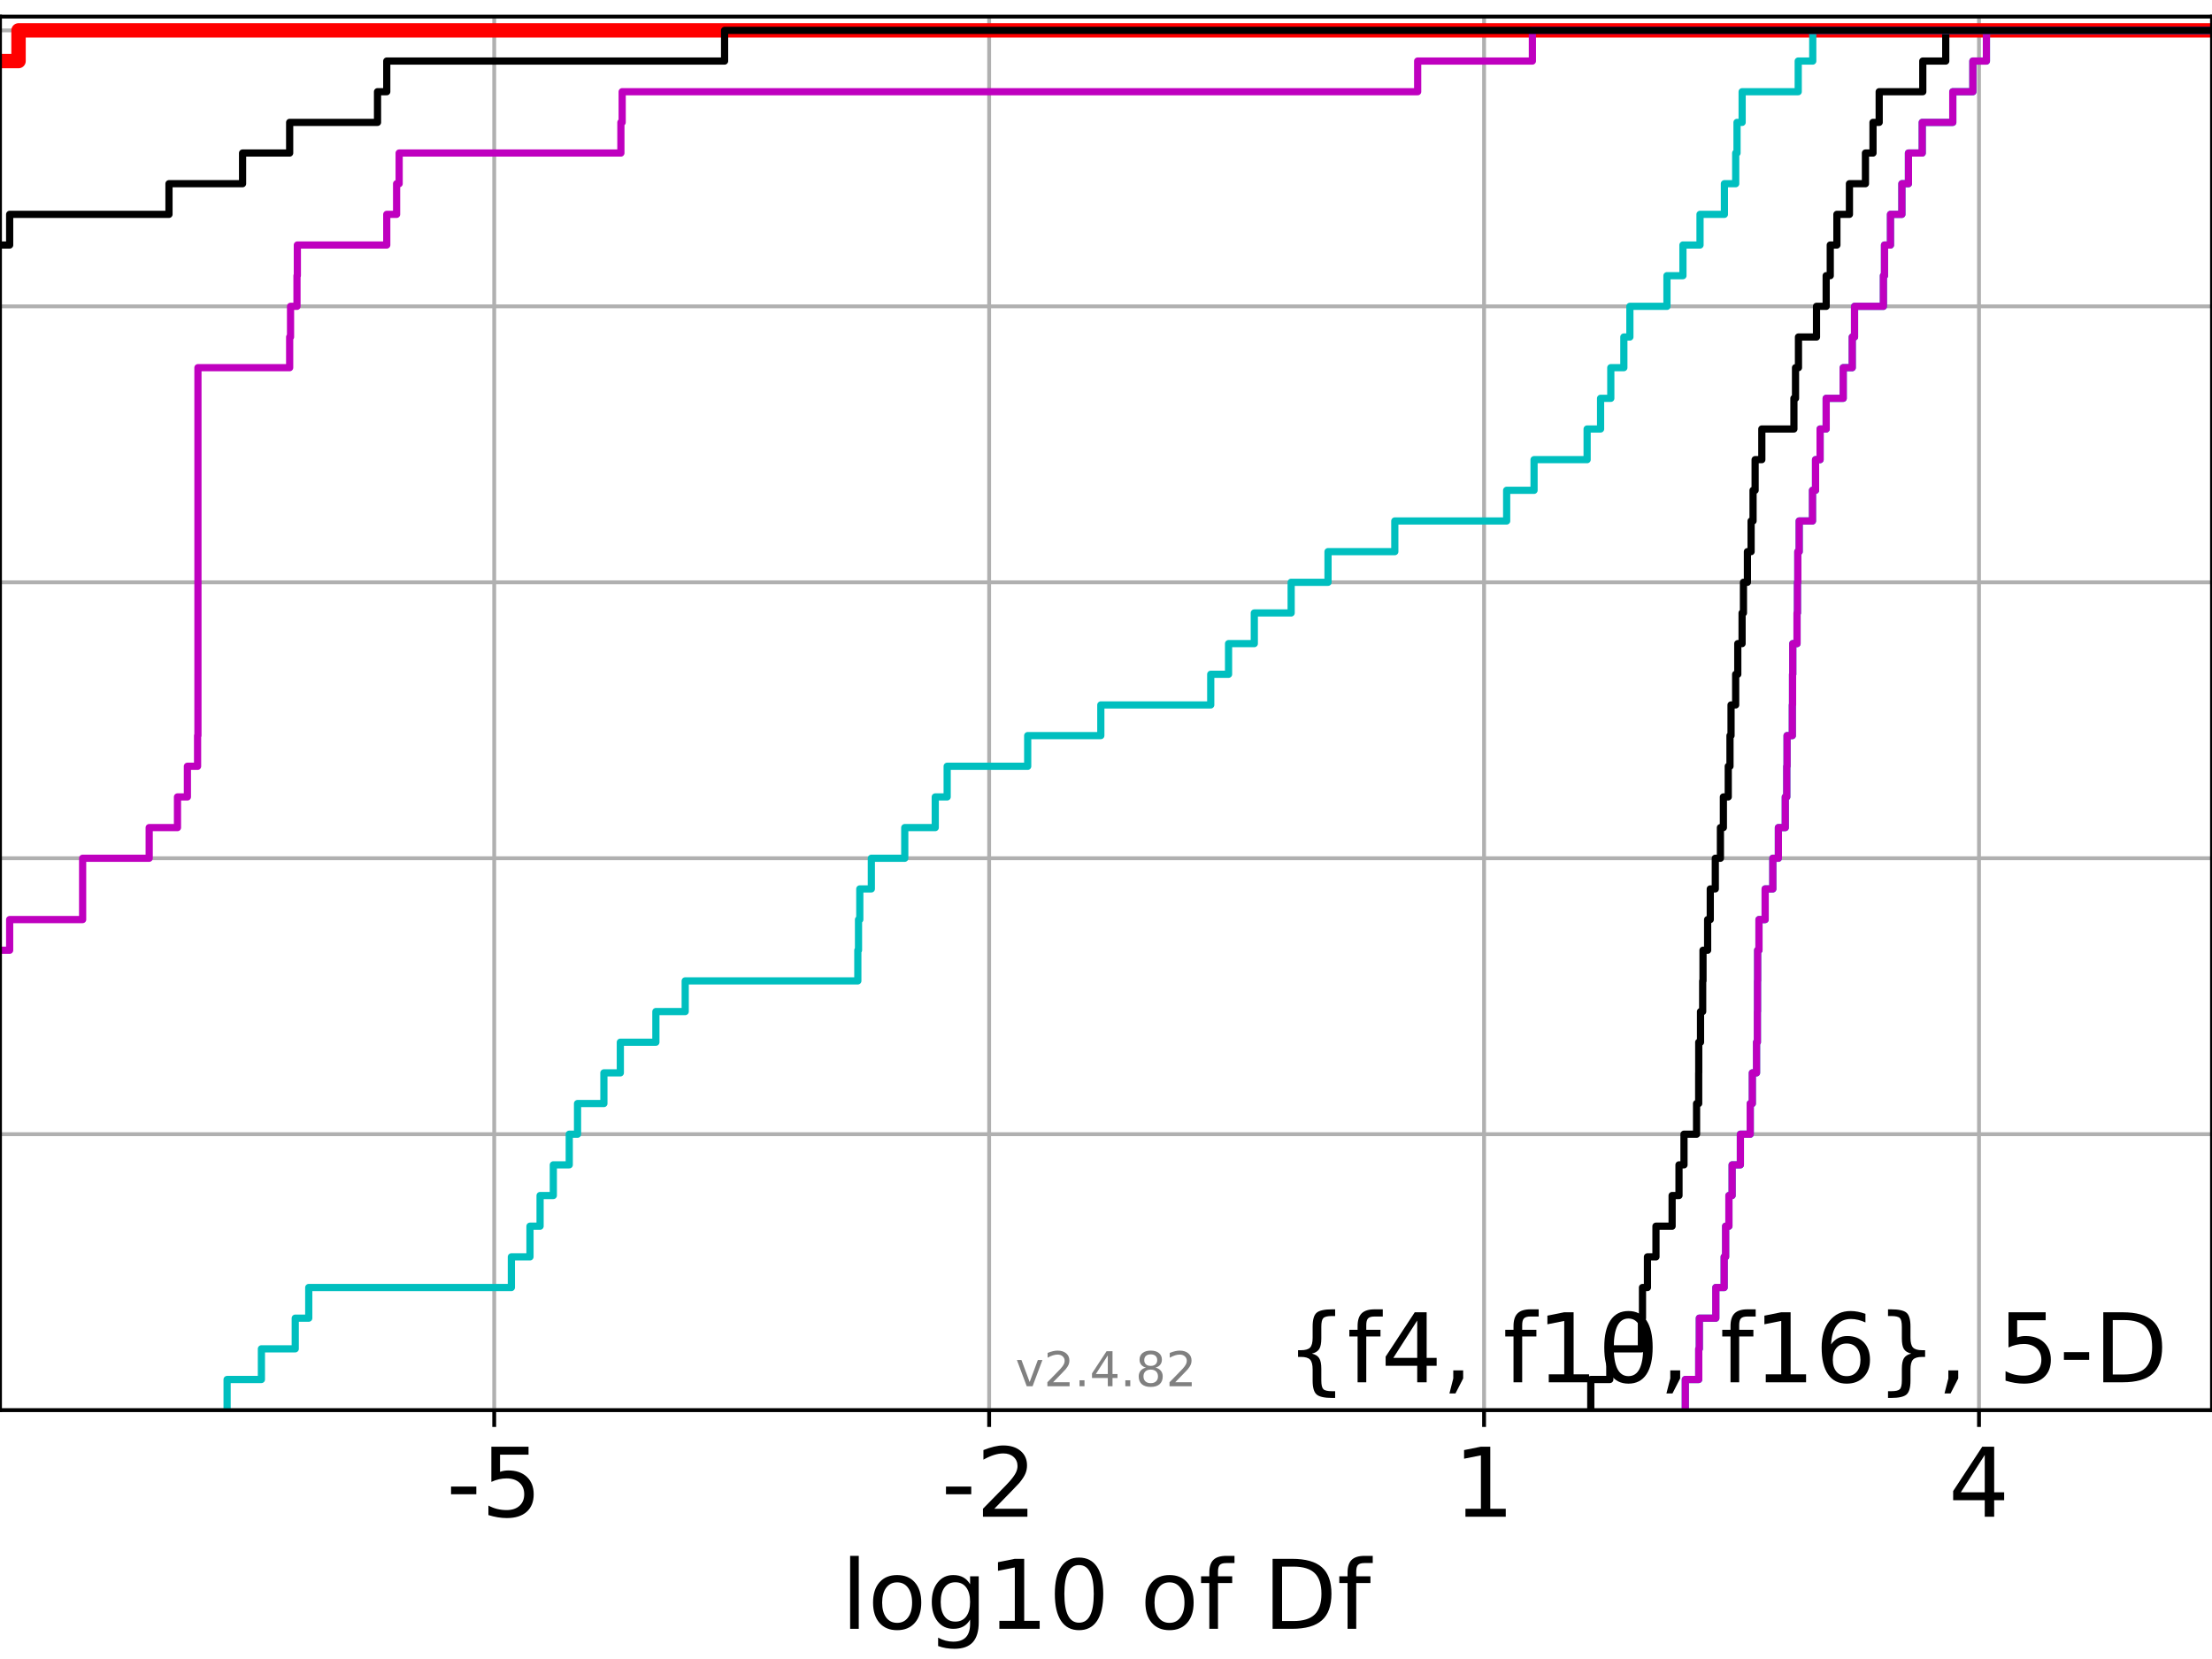 <?xml version="1.0" encoding="utf-8" standalone="no"?>
<!DOCTYPE svg PUBLIC "-//W3C//DTD SVG 1.1//EN"
  "http://www.w3.org/Graphics/SVG/1.1/DTD/svg11.dtd">
<!-- Created with matplotlib (https://matplotlib.org/) -->
<svg height="345.6pt" version="1.1" viewBox="0 0 460.8 345.6" width="460.8pt" xmlns="http://www.w3.org/2000/svg" xmlns:xlink="http://www.w3.org/1999/xlink">
 <defs>
  <style type="text/css">*{stroke-linecap:butt;stroke-linejoin:round;}</style>
 </defs>
 <g id="figure_1">
  <g id="patch_1">
   <path d="M 0 345.6 
L 460.8 345.6 
L 460.8 0 
L 0 0 
z
" style="fill:#ffffff;"/>
  </g>
  <g id="axes_1">
   <g id="patch_2">
    <path d="M 0 293.76 
L 460.8 293.76 
L 460.8 3.456 
L 0 3.456 
z
" style="fill:#ffffff;"/>
   </g>
   <g id="matplotlib.axis_1">
    <g id="xtick_1">
     <g id="line2d_1">
      <path clip-path="url(#p9d27f2f8b1)" d="M 102.954 293.76 
L 102.954 3.456 
" style="fill:none;stroke:#b0b0b0;stroke-linecap:square;stroke-width:0.8;"/>
     </g>
     <g id="line2d_2">
      <defs>
       <path d="M 0 0 
L 0 3.5 
" id="m00193700dc" style="stroke:#000000;stroke-width:0.8;"/>
      </defs>
      <g>
       <use style="stroke:#000000;stroke-width:0.8;" x="102.954" xlink:href="#m00193700dc" y="293.76"/>
      </g>
     </g>
     <g id="text_1">
      <!-- -5 -->
      <g transform="translate(92.984 315.957)scale(0.2 -0.2)">
       <defs>
        <path d="M 4.891 31.391 
L 31.203 31.391 
L 31.203 23.391 
L 4.891 23.391 
z
" id="DejaVuSans-45"/>
        <path d="M 10.797 72.906 
L 49.516 72.906 
L 49.516 64.594 
L 19.828 64.594 
L 19.828 46.734 
Q 21.969 47.469 24.109 47.828 
Q 26.266 48.188 28.422 48.188 
Q 40.625 48.188 47.75 41.5 
Q 54.891 34.812 54.891 23.391 
Q 54.891 11.625 47.562 5.094 
Q 40.234 -1.422 26.906 -1.422 
Q 22.312 -1.422 17.547 -0.641 
Q 12.797 0.141 7.719 1.703 
L 7.719 11.625 
Q 12.109 9.234 16.797 8.062 
Q 21.484 6.891 26.703 6.891 
Q 35.156 6.891 40.078 11.328 
Q 45.016 15.766 45.016 23.391 
Q 45.016 31 40.078 35.438 
Q 35.156 39.891 26.703 39.891 
Q 22.75 39.891 18.812 39.016 
Q 14.891 38.141 10.797 36.281 
z
" id="DejaVuSans-53"/>
       </defs>
       <use xlink:href="#DejaVuSans-45"/>
       <use x="36.084" xlink:href="#DejaVuSans-53"/>
      </g>
     </g>
    </g>
    <g id="xtick_2">
     <g id="line2d_3">
      <path clip-path="url(#p9d27f2f8b1)" d="M 206.057 293.76 
L 206.057 3.456 
" style="fill:none;stroke:#b0b0b0;stroke-linecap:square;stroke-width:0.8;"/>
     </g>
     <g id="line2d_4">
      <g>
       <use style="stroke:#000000;stroke-width:0.8;" x="206.057" xlink:href="#m00193700dc" y="293.76"/>
      </g>
     </g>
     <g id="text_2">
      <!-- -2 -->
      <g transform="translate(196.087 315.957)scale(0.2 -0.2)">
       <defs>
        <path d="M 19.188 8.297 
L 53.609 8.297 
L 53.609 0 
L 7.328 0 
L 7.328 8.297 
Q 12.938 14.109 22.625 23.891 
Q 32.328 33.688 34.812 36.531 
Q 39.547 41.844 41.422 45.531 
Q 43.312 49.219 43.312 52.781 
Q 43.312 58.594 39.234 62.25 
Q 35.156 65.922 28.609 65.922 
Q 23.969 65.922 18.812 64.312 
Q 13.672 62.703 7.812 59.422 
L 7.812 69.391 
Q 13.766 71.781 18.938 73 
Q 24.125 74.219 28.422 74.219 
Q 39.75 74.219 46.484 68.547 
Q 53.219 62.891 53.219 53.422 
Q 53.219 48.922 51.531 44.891 
Q 49.859 40.875 45.406 35.406 
Q 44.188 33.984 37.641 27.219 
Q 31.109 20.453 19.188 8.297 
z
" id="DejaVuSans-50"/>
       </defs>
       <use xlink:href="#DejaVuSans-45"/>
       <use x="36.084" xlink:href="#DejaVuSans-50"/>
      </g>
     </g>
    </g>
    <g id="xtick_3">
     <g id="line2d_5">
      <path clip-path="url(#p9d27f2f8b1)" d="M 309.16 293.76 
L 309.16 3.456 
" style="fill:none;stroke:#b0b0b0;stroke-linecap:square;stroke-width:0.8;"/>
     </g>
     <g id="line2d_6">
      <g>
       <use style="stroke:#000000;stroke-width:0.8;" x="309.16" xlink:href="#m00193700dc" y="293.76"/>
      </g>
     </g>
     <g id="text_3">
      <!-- 1 -->
      <g transform="translate(302.797 315.957)scale(0.2 -0.2)">
       <defs>
        <path d="M 12.406 8.297 
L 28.516 8.297 
L 28.516 63.922 
L 10.984 60.406 
L 10.984 69.391 
L 28.422 72.906 
L 38.281 72.906 
L 38.281 8.297 
L 54.391 8.297 
L 54.391 0 
L 12.406 0 
z
" id="DejaVuSans-49"/>
       </defs>
       <use xlink:href="#DejaVuSans-49"/>
      </g>
     </g>
    </g>
    <g id="xtick_4">
     <g id="line2d_7">
      <path clip-path="url(#p9d27f2f8b1)" d="M 412.262 293.76 
L 412.262 3.456 
" style="fill:none;stroke:#b0b0b0;stroke-linecap:square;stroke-width:0.8;"/>
     </g>
     <g id="line2d_8">
      <g>
       <use style="stroke:#000000;stroke-width:0.8;" x="412.262" xlink:href="#m00193700dc" y="293.76"/>
      </g>
     </g>
     <g id="text_4">
      <!-- 4 -->
      <g transform="translate(405.9 315.957)scale(0.2 -0.2)">
       <defs>
        <path d="M 37.797 64.312 
L 12.891 25.391 
L 37.797 25.391 
z
M 35.203 72.906 
L 47.609 72.906 
L 47.609 25.391 
L 58.016 25.391 
L 58.016 17.188 
L 47.609 17.188 
L 47.609 0 
L 37.797 0 
L 37.797 17.188 
L 4.891 17.188 
L 4.891 26.703 
z
" id="DejaVuSans-52"/>
       </defs>
       <use xlink:href="#DejaVuSans-52"/>
      </g>
     </g>
    </g>
    <g id="text_5">
     <!-- log10 of Df -->
     <g transform="translate(175.214 339.313)scale(0.2 -0.2)">
      <defs>
       <path d="M 9.422 75.984 
L 18.406 75.984 
L 18.406 0 
L 9.422 0 
z
" id="DejaVuSans-108"/>
       <path d="M 30.609 48.391 
Q 23.391 48.391 19.188 42.75 
Q 14.984 37.109 14.984 27.297 
Q 14.984 17.484 19.156 11.844 
Q 23.344 6.203 30.609 6.203 
Q 37.797 6.203 41.984 11.859 
Q 46.188 17.531 46.188 27.297 
Q 46.188 37.016 41.984 42.703 
Q 37.797 48.391 30.609 48.391 
z
M 30.609 56 
Q 42.328 56 49.016 48.375 
Q 55.719 40.766 55.719 27.297 
Q 55.719 13.875 49.016 6.219 
Q 42.328 -1.422 30.609 -1.422 
Q 18.844 -1.422 12.172 6.219 
Q 5.516 13.875 5.516 27.297 
Q 5.516 40.766 12.172 48.375 
Q 18.844 56 30.609 56 
z
" id="DejaVuSans-111"/>
       <path d="M 45.406 27.984 
Q 45.406 37.75 41.375 43.109 
Q 37.359 48.484 30.078 48.484 
Q 22.859 48.484 18.828 43.109 
Q 14.797 37.75 14.797 27.984 
Q 14.797 18.266 18.828 12.891 
Q 22.859 7.516 30.078 7.516 
Q 37.359 7.516 41.375 12.891 
Q 45.406 18.266 45.406 27.984 
z
M 54.391 6.781 
Q 54.391 -7.172 48.188 -13.984 
Q 42 -20.797 29.203 -20.797 
Q 24.469 -20.797 20.266 -20.094 
Q 16.062 -19.391 12.109 -17.922 
L 12.109 -9.188 
Q 16.062 -11.328 19.922 -12.344 
Q 23.781 -13.375 27.781 -13.375 
Q 36.625 -13.375 41.016 -8.766 
Q 45.406 -4.156 45.406 5.172 
L 45.406 9.625 
Q 42.625 4.781 38.281 2.391 
Q 33.938 0 27.875 0 
Q 17.828 0 11.672 7.656 
Q 5.516 15.328 5.516 27.984 
Q 5.516 40.672 11.672 48.328 
Q 17.828 56 27.875 56 
Q 33.938 56 38.281 53.609 
Q 42.625 51.219 45.406 46.391 
L 45.406 54.688 
L 54.391 54.688 
z
" id="DejaVuSans-103"/>
       <path d="M 31.781 66.406 
Q 24.172 66.406 20.328 58.906 
Q 16.5 51.422 16.5 36.375 
Q 16.5 21.391 20.328 13.891 
Q 24.172 6.391 31.781 6.391 
Q 39.453 6.391 43.281 13.891 
Q 47.125 21.391 47.125 36.375 
Q 47.125 51.422 43.281 58.906 
Q 39.453 66.406 31.781 66.406 
z
M 31.781 74.219 
Q 44.047 74.219 50.516 64.516 
Q 56.984 54.828 56.984 36.375 
Q 56.984 17.969 50.516 8.266 
Q 44.047 -1.422 31.781 -1.422 
Q 19.531 -1.422 13.062 8.266 
Q 6.594 17.969 6.594 36.375 
Q 6.594 54.828 13.062 64.516 
Q 19.531 74.219 31.781 74.219 
z
" id="DejaVuSans-48"/>
       <path id="DejaVuSans-32"/>
       <path d="M 37.109 75.984 
L 37.109 68.5 
L 28.516 68.5 
Q 23.688 68.5 21.797 66.547 
Q 19.922 64.594 19.922 59.516 
L 19.922 54.688 
L 34.719 54.688 
L 34.719 47.703 
L 19.922 47.703 
L 19.922 0 
L 10.891 0 
L 10.891 47.703 
L 2.297 47.703 
L 2.297 54.688 
L 10.891 54.688 
L 10.891 58.5 
Q 10.891 67.625 15.141 71.797 
Q 19.391 75.984 28.609 75.984 
z
" id="DejaVuSans-102"/>
       <path d="M 19.672 64.797 
L 19.672 8.109 
L 31.594 8.109 
Q 46.688 8.109 53.688 14.938 
Q 60.688 21.781 60.688 36.531 
Q 60.688 51.172 53.688 57.984 
Q 46.688 64.797 31.594 64.797 
z
M 9.812 72.906 
L 30.078 72.906 
Q 51.266 72.906 61.172 64.094 
Q 71.094 55.281 71.094 36.531 
Q 71.094 17.672 61.125 8.828 
Q 51.172 0 30.078 0 
L 9.812 0 
z
" id="DejaVuSans-68"/>
      </defs>
      <use xlink:href="#DejaVuSans-108"/>
      <use x="27.783" xlink:href="#DejaVuSans-111"/>
      <use x="88.965" xlink:href="#DejaVuSans-103"/>
      <use x="152.441" xlink:href="#DejaVuSans-49"/>
      <use x="216.064" xlink:href="#DejaVuSans-48"/>
      <use x="279.688" xlink:href="#DejaVuSans-32"/>
      <use x="311.475" xlink:href="#DejaVuSans-111"/>
      <use x="372.656" xlink:href="#DejaVuSans-102"/>
      <use x="407.861" xlink:href="#DejaVuSans-32"/>
      <use x="439.648" xlink:href="#DejaVuSans-68"/>
      <use x="516.65" xlink:href="#DejaVuSans-102"/>
     </g>
    </g>
   </g>
   <g id="matplotlib.axis_2">
    <g id="ytick_1">
     <g id="line2d_9">
      <path clip-path="url(#p9d27f2f8b1)" d="M 0 293.76 
L 460.8 293.76 
" style="fill:none;stroke:#b0b0b0;stroke-linecap:square;stroke-width:0.8;"/>
     </g>
     <g id="line2d_10">
      <defs>
       <path d="M 0 0 
L -3.5 0 
" id="m6296bcd8e7" style="stroke:#000000;stroke-width:0.8;"/>
      </defs>
      <g>
       <use style="stroke:#000000;stroke-width:0.8;" x="0" xlink:href="#m6296bcd8e7" y="293.76"/>
      </g>
     </g>
    </g>
    <g id="ytick_2">
     <g id="line2d_11">
      <path clip-path="url(#p9d27f2f8b1)" d="M 0 236.274 
L 460.8 236.274 
" style="fill:none;stroke:#b0b0b0;stroke-linecap:square;stroke-width:0.8;"/>
     </g>
     <g id="line2d_12">
      <g>
       <use style="stroke:#000000;stroke-width:0.8;" x="0" xlink:href="#m6296bcd8e7" y="236.274"/>
      </g>
     </g>
    </g>
    <g id="ytick_3">
     <g id="line2d_13">
      <path clip-path="url(#p9d27f2f8b1)" d="M 0 178.788 
L 460.8 178.788 
" style="fill:none;stroke:#b0b0b0;stroke-linecap:square;stroke-width:0.8;"/>
     </g>
     <g id="line2d_14">
      <g>
       <use style="stroke:#000000;stroke-width:0.8;" x="0" xlink:href="#m6296bcd8e7" y="178.788"/>
      </g>
     </g>
    </g>
    <g id="ytick_4">
     <g id="line2d_15">
      <path clip-path="url(#p9d27f2f8b1)" d="M 0 121.302 
L 460.8 121.302 
" style="fill:none;stroke:#b0b0b0;stroke-linecap:square;stroke-width:0.8;"/>
     </g>
     <g id="line2d_16">
      <g>
       <use style="stroke:#000000;stroke-width:0.8;" x="0" xlink:href="#m6296bcd8e7" y="121.302"/>
      </g>
     </g>
    </g>
    <g id="ytick_5">
     <g id="line2d_17">
      <path clip-path="url(#p9d27f2f8b1)" d="M 0 63.816 
L 460.8 63.816 
" style="fill:none;stroke:#b0b0b0;stroke-linecap:square;stroke-width:0.8;"/>
     </g>
     <g id="line2d_18">
      <g>
       <use style="stroke:#000000;stroke-width:0.8;" x="0" xlink:href="#m6296bcd8e7" y="63.816"/>
      </g>
     </g>
    </g>
    <g id="ytick_6">
     <g id="line2d_19">
      <path clip-path="url(#p9d27f2f8b1)" d="M 0 6.33 
L 460.8 6.33 
" style="fill:none;stroke:#b0b0b0;stroke-linecap:square;stroke-width:0.8;"/>
     </g>
     <g id="line2d_20">
      <g>
       <use style="stroke:#000000;stroke-width:0.8;" x="0" xlink:href="#m6296bcd8e7" y="6.33"/>
      </g>
     </g>
    </g>
   </g>
   <g id="line2d_21">
    <path clip-path="url(#p9d27f2f8b1)" d="M -1 12.718 
L 3.863 12.718 
L 3.863 6.33 
L 3.863 6.33 
L 3.863 6.33 
L 460.8 6.33 
" style="fill:none;stroke:#ff0000;stroke-linecap:square;stroke-width:3;"/>
   </g>
   <g id="line2d_22">
    <path clip-path="url(#p9d27f2f8b1)" d="M 351.082 293.76 
L 351.082 287.373 
L 353.88 287.373 
L 353.88 280.985 
L 354.002 280.985 
L 354.002 274.598 
L 357.435 274.598 
L 357.435 268.211 
L 359.176 268.211 
L 359.176 261.823 
L 359.478 261.823 
L 359.478 255.436 
L 360.164 255.436 
L 360.164 249.049 
L 360.835 249.049 
L 360.835 242.661 
L 362.553 242.661 
L 362.553 236.274 
L 364.608 236.274 
L 364.608 229.887 
L 365.043 229.887 
L 365.043 223.499 
L 365.919 223.499 
L 365.919 217.112 
L 366.095 217.112 
L 366.095 210.725 
L 366.12 210.725 
L 366.12 204.337 
L 366.147 204.337 
L 366.147 197.95 
L 366.425 197.95 
L 366.425 191.563 
L 367.715 191.563 
L 367.715 185.175 
L 369.311 185.175 
L 369.311 178.788 
L 370.47 178.788 
L 370.47 172.401 
L 371.908 172.401 
L 371.908 166.013 
L 372.216 166.013 
L 372.216 159.626 
L 372.279 159.626 
L 372.279 153.239 
L 373.378 153.239 
L 373.378 146.851 
L 373.422 146.851 
L 373.422 140.464 
L 373.465 140.464 
L 373.465 134.077 
L 374.356 134.077 
L 374.356 127.69 
L 374.44 127.69 
L 374.44 121.302 
L 374.516 121.302 
L 374.516 114.915 
L 374.804 114.915 
L 374.804 108.528 
L 377.577 108.528 
L 377.577 102.14 
L 378.211 102.14 
L 378.211 95.753 
L 379.16 95.753 
L 379.16 89.366 
L 380.426 89.366 
L 380.426 82.978 
L 383.975 82.978 
L 383.975 76.591 
L 385.857 76.591 
L 385.857 70.204 
L 386.334 70.204 
L 386.334 63.816 
L 392.35 63.816 
L 392.35 57.429 
L 392.576 57.429 
L 392.576 51.042 
L 393.823 51.042 
L 393.823 44.654 
L 396.198 44.654 
L 396.198 38.267 
L 397.565 38.267 
L 397.565 31.88 
L 400.436 31.88 
L 400.436 25.492 
L 406.802 25.492 
L 406.802 19.105 
L 410.985 19.105 
L 410.985 12.718 
L 413.806 12.718 
L 413.806 6.33 
L 413.806 6.33 
L 413.806 6.33 
L 460.8 6.33 
" style="fill:none;stroke:#00bfbf;stroke-linecap:square;stroke-width:1.5;"/>
   </g>
   <g id="line2d_23">
    <path clip-path="url(#p9d27f2f8b1)" d="M 351.082 293.76 
L 351.082 287.373 
L 353.88 287.373 
L 353.88 280.985 
L 354.002 280.985 
L 354.002 274.598 
L 357.435 274.598 
L 357.435 268.211 
L 359.176 268.211 
L 359.176 261.823 
L 359.478 261.823 
L 359.478 255.436 
L 360.164 255.436 
L 360.164 249.049 
L 360.835 249.049 
L 360.835 242.661 
L 362.553 242.661 
L 362.553 236.274 
L 364.608 236.274 
L 364.608 229.887 
L 365.043 229.887 
L 365.043 223.499 
L 365.919 223.499 
L 365.919 217.112 
L 366.095 217.112 
L 366.095 210.725 
L 366.12 210.725 
L 366.12 204.337 
L 366.147 204.337 
L 366.147 197.95 
L 366.425 197.95 
L 366.425 191.563 
L 367.715 191.563 
L 367.715 185.175 
L 369.311 185.175 
L 369.311 178.788 
L 370.47 178.788 
L 370.47 172.401 
L 371.908 172.401 
L 371.908 166.013 
L 372.216 166.013 
L 372.216 159.626 
L 372.279 159.626 
L 372.279 153.239 
L 373.378 153.239 
L 373.378 146.851 
L 373.422 146.851 
L 373.422 140.464 
L 373.465 140.464 
L 373.465 134.077 
L 374.356 134.077 
L 374.356 127.69 
L 374.44 127.69 
L 374.44 121.302 
L 374.516 121.302 
L 374.516 114.915 
L 374.804 114.915 
L 374.804 108.528 
L 377.577 108.528 
L 377.577 102.14 
L 378.211 102.14 
L 378.211 95.753 
L 379.16 95.753 
L 379.16 89.366 
L 380.426 89.366 
L 380.426 82.978 
L 383.975 82.978 
L 383.975 76.591 
L 385.857 76.591 
L 385.857 70.204 
L 386.334 70.204 
L 386.334 63.816 
L 392.35 63.816 
L 392.35 57.429 
L 392.576 57.429 
L 392.576 51.042 
L 393.823 51.042 
L 393.823 44.654 
L 396.198 44.654 
L 396.198 38.267 
L 397.565 38.267 
L 397.565 31.88 
L 400.436 31.88 
L 400.436 25.492 
L 406.802 25.492 
L 406.802 19.105 
L 410.985 19.105 
L 410.985 12.718 
L 413.806 12.718 
L 413.806 6.33 
L 413.806 6.33 
L 413.806 6.33 
L 460.8 6.33 
" style="fill:none;stroke:#bf00bf;stroke-linecap:square;stroke-width:1.5;"/>
   </g>
   <g id="line2d_24">
    <path clip-path="url(#p9d27f2f8b1)" d="M 331.389 293.76 
L 331.389 287.373 
L 335.353 287.373 
L 335.353 280.985 
L 341.935 280.985 
L 341.935 274.598 
L 342.16 274.598 
L 342.16 268.211 
L 343.193 268.211 
L 343.193 261.823 
L 344.968 261.823 
L 344.968 255.436 
L 348.332 255.436 
L 348.332 249.049 
L 349.766 249.049 
L 349.766 242.661 
L 350.806 242.661 
L 350.806 236.274 
L 353.425 236.274 
L 353.425 229.887 
L 353.867 229.887 
L 353.867 223.499 
L 353.879 223.499 
L 353.879 217.112 
L 354.251 217.112 
L 354.251 210.725 
L 354.698 210.725 
L 354.698 204.337 
L 354.767 204.337 
L 354.767 197.95 
L 355.731 197.95 
L 355.731 191.563 
L 356.281 191.563 
L 356.281 185.175 
L 357.329 185.175 
L 357.329 178.788 
L 358.393 178.788 
L 358.393 172.401 
L 359.012 172.401 
L 359.012 166.013 
L 360.026 166.013 
L 360.026 159.626 
L 360.387 159.626 
L 360.387 153.239 
L 360.608 153.239 
L 360.608 146.851 
L 361.571 146.851 
L 361.571 140.464 
L 362.011 140.464 
L 362.011 134.077 
L 362.908 134.077 
L 362.908 127.69 
L 363.194 127.69 
L 363.194 121.302 
L 364.018 121.302 
L 364.018 114.915 
L 364.787 114.915 
L 364.787 108.528 
L 365.193 108.528 
L 365.193 102.14 
L 365.624 102.14 
L 365.624 95.753 
L 367.018 95.753 
L 367.018 89.366 
L 373.705 89.366 
L 373.705 82.978 
L 374.039 82.978 
L 374.039 76.591 
L 374.654 76.591 
L 374.654 70.204 
L 378.41 70.204 
L 378.41 63.816 
L 380.425 63.816 
L 380.425 57.429 
L 381.275 57.429 
L 381.275 51.042 
L 382.659 51.042 
L 382.659 44.654 
L 385.272 44.654 
L 385.272 38.267 
L 388.607 38.267 
L 388.607 31.88 
L 390.18 31.88 
L 390.18 25.492 
L 391.47 25.492 
L 391.47 19.105 
L 400.551 19.105 
L 400.551 12.718 
L 405.334 12.718 
L 405.334 6.33 
L 405.334 6.33 
L 405.334 6.33 
L 460.8 6.33 
" style="fill:none;stroke:#000000;stroke-linecap:square;stroke-width:1.5;"/>
   </g>
   <g id="line2d_25">
    <path clip-path="url(#p9d27f2f8b1)" d="M 47.308 293.76 
L 47.308 287.373 
L 54.455 287.373 
L 54.455 280.985 
L 61.505 280.985 
L 61.505 274.598 
L 64.318 274.598 
L 64.318 268.211 
L 106.528 268.211 
L 106.528 261.823 
L 110.405 261.823 
L 110.405 255.436 
L 112.509 255.436 
L 112.509 249.049 
L 115.266 249.049 
L 115.266 242.661 
L 118.585 242.661 
L 118.585 236.274 
L 120.311 236.274 
L 120.311 229.887 
L 125.802 229.887 
L 125.802 223.499 
L 129.226 223.499 
L 129.226 217.112 
L 136.632 217.112 
L 136.632 210.725 
L 142.741 210.725 
L 142.741 204.337 
L 178.701 204.337 
L 178.701 197.95 
L 178.843 197.95 
L 178.843 191.563 
L 179.112 191.563 
L 179.112 185.175 
L 181.516 185.175 
L 181.516 178.788 
L 188.478 178.788 
L 188.478 172.401 
L 194.83 172.401 
L 194.83 166.013 
L 197.312 166.013 
L 197.312 159.626 
L 214.088 159.626 
L 214.088 153.239 
L 229.32 153.239 
L 229.32 146.851 
L 252.218 146.851 
L 252.218 140.464 
L 255.931 140.464 
L 255.931 134.077 
L 261.294 134.077 
L 261.294 127.69 
L 268.971 127.69 
L 268.971 121.302 
L 276.652 121.302 
L 276.652 114.915 
L 290.564 114.915 
L 290.564 108.528 
L 313.865 108.528 
L 313.865 102.14 
L 319.571 102.14 
L 319.571 95.753 
L 330.627 95.753 
L 330.627 89.366 
L 333.429 89.366 
L 333.429 82.978 
L 335.559 82.978 
L 335.559 76.591 
L 338.277 76.591 
L 338.277 70.204 
L 339.533 70.204 
L 339.533 63.816 
L 347.257 63.816 
L 347.257 57.429 
L 350.587 57.429 
L 350.587 51.042 
L 354.145 51.042 
L 354.145 44.654 
L 359.224 44.654 
L 359.224 38.267 
L 361.579 38.267 
L 361.579 31.88 
L 361.853 31.88 
L 361.853 25.492 
L 362.92 25.492 
L 362.92 19.105 
L 374.602 19.105 
L 374.602 12.718 
L 377.629 12.718 
L 377.629 6.33 
L 377.629 6.33 
L 377.629 6.33 
L 460.8 6.33 
" style="fill:none;stroke:#00bfbf;stroke-linecap:square;stroke-width:1.5;"/>
   </g>
   <g id="line2d_26">
    <path clip-path="url(#p9d27f2f8b1)" d="M -1 197.95 
L 2.012 197.95 
L 2.012 191.563 
L 17.212 191.563 
L 17.212 185.175 
L 17.212 185.175 
L 17.212 178.788 
L 31.078 178.788 
L 31.078 172.401 
L 36.973 172.401 
L 36.973 166.013 
L 39.038 166.013 
L 39.038 159.626 
L 41.159 159.626 
L 41.159 153.239 
L 41.232 153.239 
L 41.232 146.851 
L 41.233 146.851 
L 41.233 140.464 
L 41.234 140.464 
L 41.234 134.077 
L 41.234 134.077 
L 41.234 127.69 
L 41.234 127.69 
L 41.234 121.302 
L 41.234 121.302 
L 41.234 114.915 
L 41.234 114.915 
L 41.234 108.528 
L 41.234 108.528 
L 41.234 102.14 
L 41.234 102.14 
L 41.234 95.753 
L 41.234 95.753 
L 41.234 89.366 
L 41.234 89.366 
L 41.234 82.978 
L 41.234 82.978 
L 41.234 76.591 
L 60.342 76.591 
L 60.342 70.204 
L 60.524 70.204 
L 60.524 63.816 
L 61.868 63.816 
L 61.868 57.429 
L 61.943 57.429 
L 61.943 51.042 
L 80.569 51.042 
L 80.569 44.654 
L 82.62 44.654 
L 82.62 38.267 
L 83.15 38.267 
L 83.15 31.88 
L 129.342 31.88 
L 129.342 25.492 
L 129.611 25.492 
L 129.611 19.105 
L 295.324 19.105 
L 295.324 12.718 
L 319.222 12.718 
L 319.222 6.33 
L 319.222 6.33 
L 319.222 6.33 
L 460.8 6.33 
" style="fill:none;stroke:#bf00bf;stroke-linecap:square;stroke-width:1.5;"/>
   </g>
   <g id="line2d_27">
    <path clip-path="url(#p9d27f2f8b1)" d="M -1 51.042 
L 2.012 51.042 
L 2.012 44.654 
L 35.203 44.654 
L 35.203 38.267 
L 50.53 38.267 
L 50.53 31.88 
L 60.342 31.88 
L 60.342 25.492 
L 78.645 25.492 
L 78.645 19.105 
L 80.569 19.105 
L 80.569 12.718 
L 150.944 12.718 
L 150.944 6.33 
L 150.944 6.33 
L 150.944 6.33 
L 460.8 6.33 
" style="fill:none;stroke:#000000;stroke-linecap:square;stroke-width:1.5;"/>
   </g>
   <g id="patch_3">
    <path d="M 0 293.76 
L 0 3.456 
" style="fill:none;stroke:#000000;stroke-linecap:square;stroke-linejoin:miter;stroke-width:0.8;"/>
   </g>
   <g id="patch_4">
    <path d="M 460.8 293.76 
L 460.8 3.456 
" style="fill:none;stroke:#000000;stroke-linecap:square;stroke-linejoin:miter;stroke-width:0.8;"/>
   </g>
   <g id="patch_5">
    <path d="M -0 293.76 
L 460.8 293.76 
" style="fill:none;stroke:#000000;stroke-linecap:square;stroke-linejoin:miter;stroke-width:0.8;"/>
   </g>
   <g id="patch_6">
    <path d="M -0 3.456 
L 460.8 3.456 
" style="fill:none;stroke:#000000;stroke-linecap:square;stroke-linejoin:miter;stroke-width:0.8;"/>
   </g>
   <g id="text_6">
    <!-- {f4, f10, f16}, 5-D -->
    <g transform="translate(267.909 287.954)scale(0.2 -0.2)">
     <defs>
      <path d="M 51.125 -9.281 
L 51.125 -16.312 
L 48.094 -16.312 
Q 35.938 -16.312 31.812 -12.688 
Q 27.688 -9.078 27.688 1.703 
L 27.688 13.375 
Q 27.688 20.75 25.047 23.578 
Q 22.406 26.422 15.484 26.422 
L 12.5 26.422 
L 12.5 33.406 
L 15.484 33.406 
Q 22.469 33.406 25.078 36.203 
Q 27.688 39.016 27.688 46.297 
L 27.688 58.016 
Q 27.688 68.797 31.812 72.391 
Q 35.938 75.984 48.094 75.984 
L 51.125 75.984 
L 51.125 69 
L 47.797 69 
Q 40.922 69 38.812 66.844 
Q 36.719 64.703 36.719 57.812 
L 36.719 45.703 
Q 36.719 38.031 34.5 34.562 
Q 32.281 31.109 26.906 29.891 
Q 32.328 28.562 34.516 25.094 
Q 36.719 21.625 36.719 14.016 
L 36.719 1.906 
Q 36.719 -4.984 38.812 -7.125 
Q 40.922 -9.281 47.797 -9.281 
z
" id="DejaVuSans-123"/>
      <path d="M 11.719 12.406 
L 22.016 12.406 
L 22.016 4 
L 14.016 -11.625 
L 7.719 -11.625 
L 11.719 4 
z
" id="DejaVuSans-44"/>
      <path d="M 33.016 40.375 
Q 26.375 40.375 22.484 35.828 
Q 18.609 31.297 18.609 23.391 
Q 18.609 15.531 22.484 10.953 
Q 26.375 6.391 33.016 6.391 
Q 39.656 6.391 43.531 10.953 
Q 47.406 15.531 47.406 23.391 
Q 47.406 31.297 43.531 35.828 
Q 39.656 40.375 33.016 40.375 
z
M 52.594 71.297 
L 52.594 62.312 
Q 48.875 64.062 45.094 64.984 
Q 41.312 65.922 37.594 65.922 
Q 27.828 65.922 22.672 59.328 
Q 17.531 52.734 16.797 39.406 
Q 19.672 43.656 24.016 45.922 
Q 28.375 48.188 33.594 48.188 
Q 44.578 48.188 50.953 41.516 
Q 57.328 34.859 57.328 23.391 
Q 57.328 12.156 50.688 5.359 
Q 44.047 -1.422 33.016 -1.422 
Q 20.359 -1.422 13.672 8.266 
Q 6.984 17.969 6.984 36.375 
Q 6.984 53.656 15.188 63.938 
Q 23.391 74.219 37.203 74.219 
Q 40.922 74.219 44.703 73.484 
Q 48.484 72.75 52.594 71.297 
z
" id="DejaVuSans-54"/>
      <path d="M 12.5 -9.281 
L 15.922 -9.281 
Q 22.75 -9.281 24.828 -7.172 
Q 26.906 -5.078 26.906 1.906 
L 26.906 14.016 
Q 26.906 21.625 29.094 25.094 
Q 31.297 28.562 36.719 29.891 
Q 31.297 31.109 29.094 34.562 
Q 26.906 38.031 26.906 45.703 
L 26.906 57.812 
Q 26.906 64.75 24.828 66.875 
Q 22.75 69 15.922 69 
L 12.5 69 
L 12.5 75.984 
L 15.578 75.984 
Q 27.734 75.984 31.812 72.391 
Q 35.891 68.797 35.891 58.016 
L 35.891 46.297 
Q 35.891 39.016 38.516 36.203 
Q 41.156 33.406 48.094 33.406 
L 51.125 33.406 
L 51.125 26.422 
L 48.094 26.422 
Q 41.156 26.422 38.516 23.578 
Q 35.891 20.75 35.891 13.375 
L 35.891 1.703 
Q 35.891 -9.078 31.812 -12.688 
Q 27.734 -16.312 15.578 -16.312 
L 12.5 -16.312 
z
" id="DejaVuSans-125"/>
     </defs>
     <use xlink:href="#DejaVuSans-123"/>
     <use x="63.623" xlink:href="#DejaVuSans-102"/>
     <use x="98.828" xlink:href="#DejaVuSans-52"/>
     <use x="162.451" xlink:href="#DejaVuSans-44"/>
     <use x="194.238" xlink:href="#DejaVuSans-32"/>
     <use x="226.025" xlink:href="#DejaVuSans-102"/>
     <use x="261.23" xlink:href="#DejaVuSans-49"/>
     <use x="324.854" xlink:href="#DejaVuSans-48"/>
     <use x="388.477" xlink:href="#DejaVuSans-44"/>
     <use x="420.264" xlink:href="#DejaVuSans-32"/>
     <use x="452.051" xlink:href="#DejaVuSans-102"/>
     <use x="487.256" xlink:href="#DejaVuSans-49"/>
     <use x="550.879" xlink:href="#DejaVuSans-54"/>
     <use x="614.502" xlink:href="#DejaVuSans-125"/>
     <use x="678.125" xlink:href="#DejaVuSans-44"/>
     <use x="709.912" xlink:href="#DejaVuSans-32"/>
     <use x="741.699" xlink:href="#DejaVuSans-53"/>
     <use x="805.322" xlink:href="#DejaVuSans-45"/>
     <use x="841.406" xlink:href="#DejaVuSans-68"/>
    </g>
   </g>
   <g id="text_7">
    <!-- v2.4.82 -->
    <g style="fill:#808080;" transform="translate(211.537 288.777)scale(0.1 -0.1)">
     <defs>
      <path d="M 2.984 54.688 
L 12.5 54.688 
L 29.594 8.797 
L 46.688 54.688 
L 56.203 54.688 
L 35.688 0 
L 23.484 0 
z
" id="DejaVuSans-118"/>
      <path d="M 10.688 12.406 
L 21 12.406 
L 21 0 
L 10.688 0 
z
" id="DejaVuSans-46"/>
      <path d="M 31.781 34.625 
Q 24.75 34.625 20.719 30.859 
Q 16.703 27.094 16.703 20.516 
Q 16.703 13.922 20.719 10.156 
Q 24.75 6.391 31.781 6.391 
Q 38.812 6.391 42.859 10.172 
Q 46.922 13.969 46.922 20.516 
Q 46.922 27.094 42.891 30.859 
Q 38.875 34.625 31.781 34.625 
z
M 21.922 38.812 
Q 15.578 40.375 12.031 44.719 
Q 8.5 49.078 8.5 55.328 
Q 8.5 64.062 14.719 69.141 
Q 20.953 74.219 31.781 74.219 
Q 42.672 74.219 48.875 69.141 
Q 55.078 64.062 55.078 55.328 
Q 55.078 49.078 51.531 44.719 
Q 48 40.375 41.703 38.812 
Q 48.828 37.156 52.797 32.312 
Q 56.781 27.484 56.781 20.516 
Q 56.781 9.906 50.312 4.234 
Q 43.844 -1.422 31.781 -1.422 
Q 19.734 -1.422 13.25 4.234 
Q 6.781 9.906 6.781 20.516 
Q 6.781 27.484 10.781 32.312 
Q 14.797 37.156 21.922 38.812 
z
M 18.312 54.391 
Q 18.312 48.734 21.844 45.562 
Q 25.391 42.391 31.781 42.391 
Q 38.141 42.391 41.719 45.562 
Q 45.312 48.734 45.312 54.391 
Q 45.312 60.062 41.719 63.234 
Q 38.141 66.406 31.781 66.406 
Q 25.391 66.406 21.844 63.234 
Q 18.312 60.062 18.312 54.391 
z
" id="DejaVuSans-56"/>
     </defs>
     <use xlink:href="#DejaVuSans-118"/>
     <use x="59.18" xlink:href="#DejaVuSans-50"/>
     <use x="122.803" xlink:href="#DejaVuSans-46"/>
     <use x="154.59" xlink:href="#DejaVuSans-52"/>
     <use x="218.213" xlink:href="#DejaVuSans-46"/>
     <use x="250" xlink:href="#DejaVuSans-56"/>
     <use x="313.623" xlink:href="#DejaVuSans-50"/>
    </g>
   </g>
  </g>
 </g>
 <defs>
  <clipPath id="p9d27f2f8b1">
   <rect height="290.304" width="460.8" x="0" y="3.456"/>
  </clipPath>
 </defs>
</svg>
